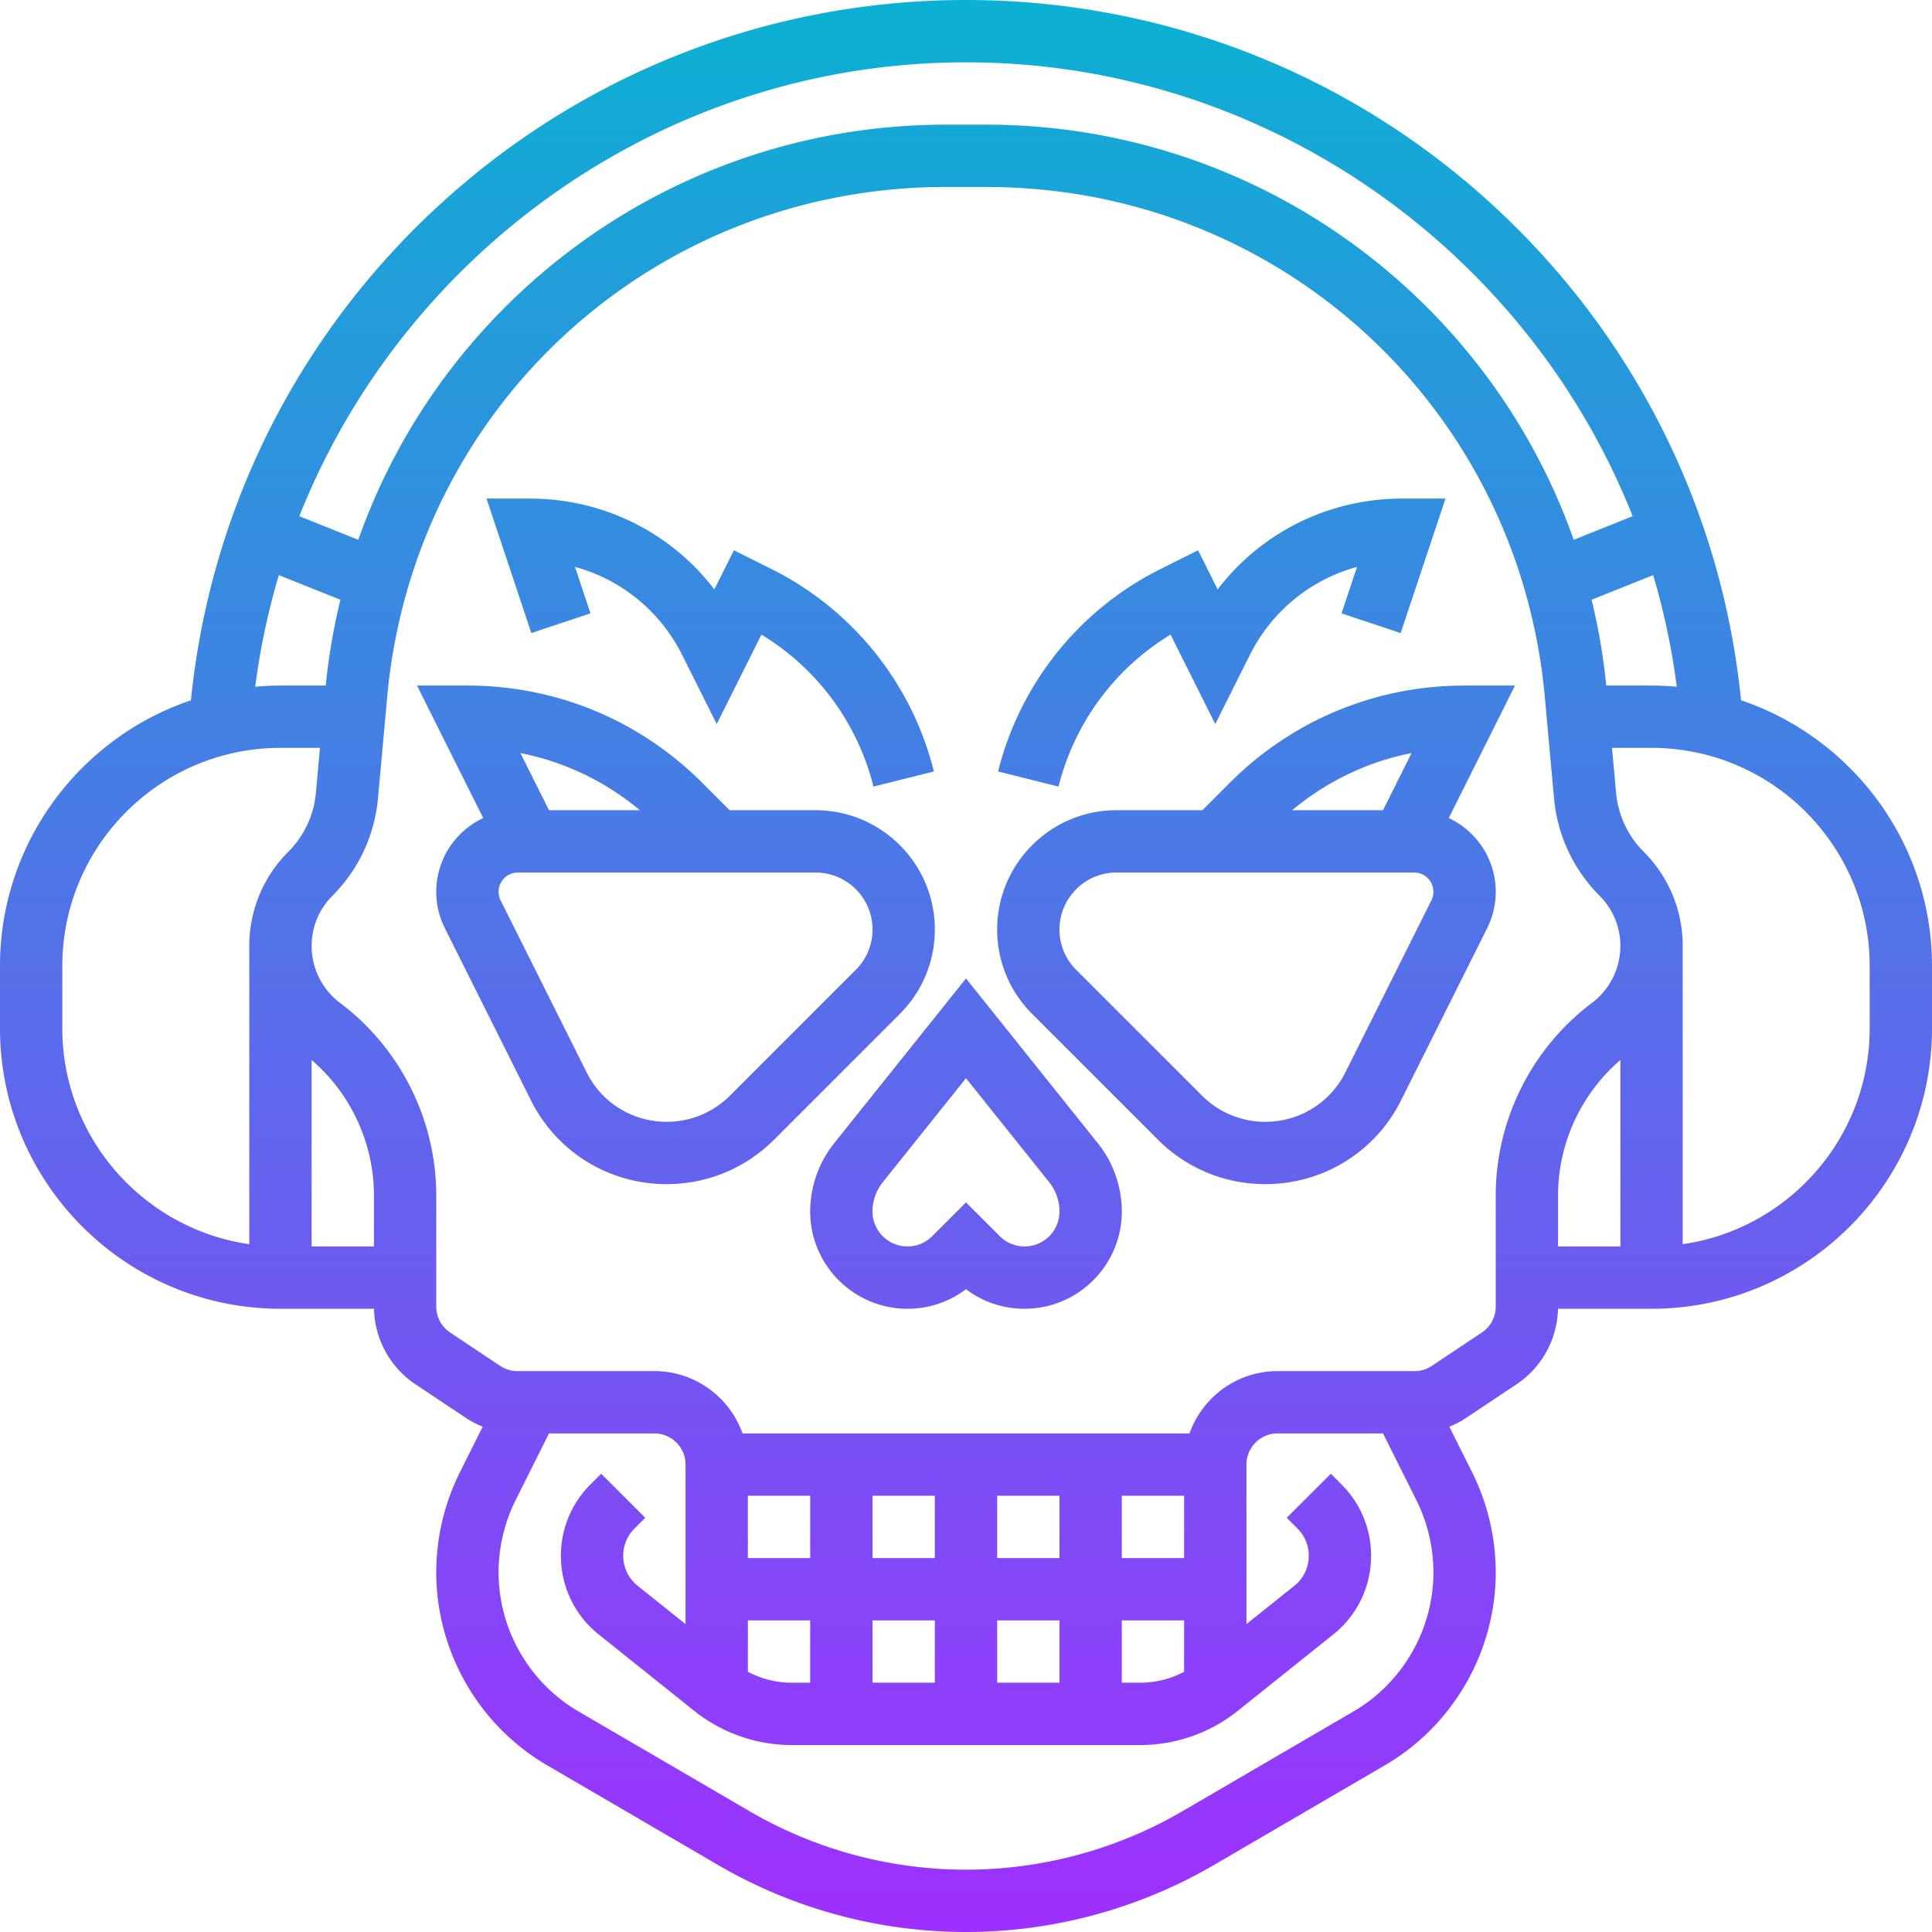 <svg xmlns="http://www.w3.org/2000/svg" xmlns:xlink="http://www.w3.org/1999/xlink"  version="1.1" width="512" height="512" x="0" y="0" viewBox="0 0 496 496" style="enable-background:new 0 0 512 512" xml:space="preserve"><g><linearGradient id="a" x1="248" x2="248" y1="496" y2="0" gradientUnits="userSpaceOnUse"><stop offset="0" stop-color="#9f2fff"/><stop offset="1" stop-color="#0bb1d3"/></linearGradient><path fill="url(#a)" d="M446.982 179.783c-4.837-48.167-26.894-92.725-62.501-125.98C347.33 19.108 298.86 0 248 0s-99.33 19.108-136.48 53.803c-35.608 33.255-57.664 77.813-62.501 125.98C20.556 189.398 0 216.335 0 248v16c0 39.701 32.299 72 72 72h24.017a23.942 23.942 0 0 0 10.67 19.406l12.845 8.564a24.04 24.04 0 0 0 4.388 2.301L118.055 378a57.642 57.642 0 0 0-6.056 25.65c0 20.32 10.904 39.304 28.456 49.543l43.872 25.592C203.633 490.047 225.65 496 248 496s44.367-5.953 63.672-17.214l43.872-25.592C373.096 442.956 384 423.972 384 403.651a57.64 57.64 0 0 0-6.056-25.65l-5.865-11.73c1.527-.613 3-1.376 4.389-2.302l12.844-8.563A23.942 23.942 0 0 0 399.982 336H424c39.701 0 72-32.299 72-72v-16c0-31.665-20.556-58.602-49.018-68.217zM412.379 176a160.682 160.682 0 0 0-3.772-22.027l15.804-6.321a181.528 181.528 0 0 1 6.065 28.654A72.218 72.218 0 0 0 424 176zM248 16c76.949 0 144.017 48.155 171.155 116.522l-15.132 6.053c-8.692-24.578-23.327-46.815-42.936-64.723C331.532 46.864 293.214 32 253.191 32h-10.383c-40.022 0-78.341 14.864-107.895 41.853-19.609 17.908-34.244 40.144-42.936 64.723l-15.132-6.053C103.983 64.155 171.051 16 248 16zM71.589 147.652l15.804 6.321A160.654 160.654 0 0 0 83.622 176H72c-2.184 0-4.341.114-6.476.306a181.64 181.64 0 0 1 6.065-28.654zM16 264v-16c0-30.878 25.121-56 56-56h10.149l-1.052 11.571a24.514 24.514 0 0 1-7.064 15.083C67.563 225.123 64 233.725 64 242.874v76.545C36.898 315.525 16 292.162 16 264zm80 56H80v-47.87c10.065 8.635 16 21.409 16 34.744zm251.481 119.374-43.872 25.592C286.749 474.801 267.52 480 248 480s-38.749-5.199-55.609-15.034l-43.872-25.592C135.862 431.991 128 418.303 128 403.651c0-6.387 1.51-12.782 4.366-18.495L140.944 368H168c4.411 0 8 3.589 8 8v40.955l-12.292-9.833a9.833 9.833 0 0 1-3.708-7.715 9.812 9.812 0 0 1 2.895-6.987l2.763-2.763-11.314-11.313-2.762 2.762c-4.889 4.888-7.581 11.387-7.581 18.3 0 7.905 3.54 15.271 9.713 20.209l24.524 19.62A40.148 40.148 0 0 0 203.225 448h89.551a40.153 40.153 0 0 0 24.988-8.765l24.522-19.619c6.174-4.938 9.714-12.304 9.714-20.209 0-6.913-2.692-13.413-7.58-18.299l-2.763-2.763-11.314 11.313 2.764 2.764a9.815 9.815 0 0 1 2.894 6.986 9.83 9.83 0 0 1-3.709 7.715L320 416.955V376c0-4.411 3.589-8 8-8h27.056l8.578 17.156A41.572 41.572 0 0 1 368 403.651c0 14.652-7.862 28.34-20.519 35.723zM192 384h16v16h-16zm11.225 48c-3.921 0-7.781-.988-11.225-2.807V416h16v16zM224 416h16v16h-16zm32 0h16v16h-16zm32 0h16v13.193A24.07 24.07 0 0 1 292.775 432H288zm16-16h-16v-16h16zm-32 0h-16v-16h16zm-32 0h-16v-16h16zm144-93.126v28.563a7.986 7.986 0 0 1-3.563 6.657l-12.843 8.562a7.98 7.98 0 0 1-4.439 1.344H328c-10.429 0-19.321 6.689-22.624 16H190.624c-3.302-9.311-12.195-16-22.624-16h-35.155a7.981 7.981 0 0 1-4.438-1.343l-12.844-8.563a7.987 7.987 0 0 1-3.563-6.657v-28.563c0-19.332-9.233-37.799-24.699-49.398A18.34 18.34 0 0 1 80 242.874c0-4.875 1.898-9.459 5.347-12.906a40.54 40.54 0 0 0 11.685-24.949l2.368-26.056C106.188 104.302 167.84 48 242.809 48h10.383c74.969 0 136.621 56.302 143.409 130.963l2.368 26.056a40.53 40.53 0 0 0 11.686 24.949 18.132 18.132 0 0 1 5.346 12.906 18.34 18.34 0 0 1-7.301 14.602c-15.467 11.599-24.7 30.066-24.7 49.398zM416 320h-16v-13.126c0-13.335 5.935-26.109 16-34.744zm64-56c0 28.162-20.898 51.525-48 55.419v-76.545c0-9.149-3.563-17.751-10.032-24.22a24.51 24.51 0 0 1-7.065-15.083L413.851 192H424c30.879 0 56 25.122 56 56zm-232-12.806-33.855 42.319A28.142 28.142 0 0 0 208 311.029C208 324.798 219.202 336 232.971 336c5.496 0 10.722-1.764 15.029-5.024 4.308 3.26 9.533 5.024 15.029 5.024C276.798 336 288 324.798 288 311.029a28.142 28.142 0 0 0-6.145-17.516zM263.029 320a8.914 8.914 0 0 1-6.343-2.627L248 308.686l-8.687 8.687A8.91 8.91 0 0 1 232.97 320c-4.946 0-8.971-4.024-8.971-8.971 0-2.723.937-5.394 2.639-7.521L248 276.806l21.361 26.702a12.081 12.081 0 0 1 2.639 7.521c0 4.947-4.024 8.971-8.971 8.971zM240 238.627C240 221.739 226.261 208 209.373 208h-22.06l-7.029-7.029C164.183 184.868 142.773 176 120 176h-12.944l17.003 34.006C116.946 213.357 112 220.575 112 228.944c0 3.234.765 6.473 2.211 9.366l22.065 44.13c6.649 13.299 20.015 21.56 34.883 21.56 10.416 0 20.21-4.057 27.578-11.423l32.293-32.293c5.784-5.785 8.97-13.476 8.97-21.657zM164.265 208h-23.321l-7.336-14.672c11.264 2.232 21.751 7.242 30.657 14.672zm55.451 40.971-32.292 32.292c-4.346 4.344-10.121 6.737-16.265 6.737-8.769 0-16.651-4.872-20.572-12.714l-22.064-44.13a4.964 4.964 0 0 1-.522-2.211 4.95 4.95 0 0 1 4.944-4.944h76.429c8.065 0 14.627 6.562 14.627 14.627a14.536 14.536 0 0 1-4.285 10.343zM136.41 162.53 124.9 128H136c18.903 0 36.224 8.713 47.396 23.318l5.025-10.051 9.653 4.826a79.627 79.627 0 0 1 41.686 51.966l-15.521 3.881a63.64 63.64 0 0 0-28.757-39.018l-11.481 22.965-8.846-17.688c-5.677-11.354-15.717-19.437-27.541-22.655l3.976 11.926zm135.351 39.41-15.521-3.881a79.625 79.625 0 0 1 41.686-51.966l9.653-4.826 5.025 10.051C323.776 136.713 341.097 128 360 128h11.1l-11.51 34.53-15.18-5.06 3.976-11.926c-11.824 3.219-21.864 11.301-27.541 22.655l-8.846 17.688-11.481-22.965a63.639 63.639 0 0 0-28.757 39.018zM376 176c-22.773 0-44.183 8.868-60.283 24.97l-7.03 7.03h-22.06C269.739 208 256 221.739 256 238.627c0 8.181 3.186 15.872 8.97 21.657l32.294 32.293c7.367 7.366 17.161 11.422 27.577 11.422 14.868 0 28.234-8.261 34.883-21.559l22.066-44.131a21.07 21.07 0 0 0 2.21-9.366c0-8.37-4.946-15.587-12.059-18.938L388.944 176zm-13.608 17.328L355.056 208h-23.321c8.906-7.43 19.393-12.44 30.657-14.672zm5.087 37.827-22.065 44.13C341.492 283.128 333.609 288 324.841 288a22.856 22.856 0 0 1-16.264-6.736l-32.293-32.293A14.53 14.53 0 0 1 272 238.628c0-8.065 6.562-14.627 14.627-14.627h76.429a4.95 4.95 0 0 1 4.423 7.154z" data-original="url(#a)"/></g></svg>